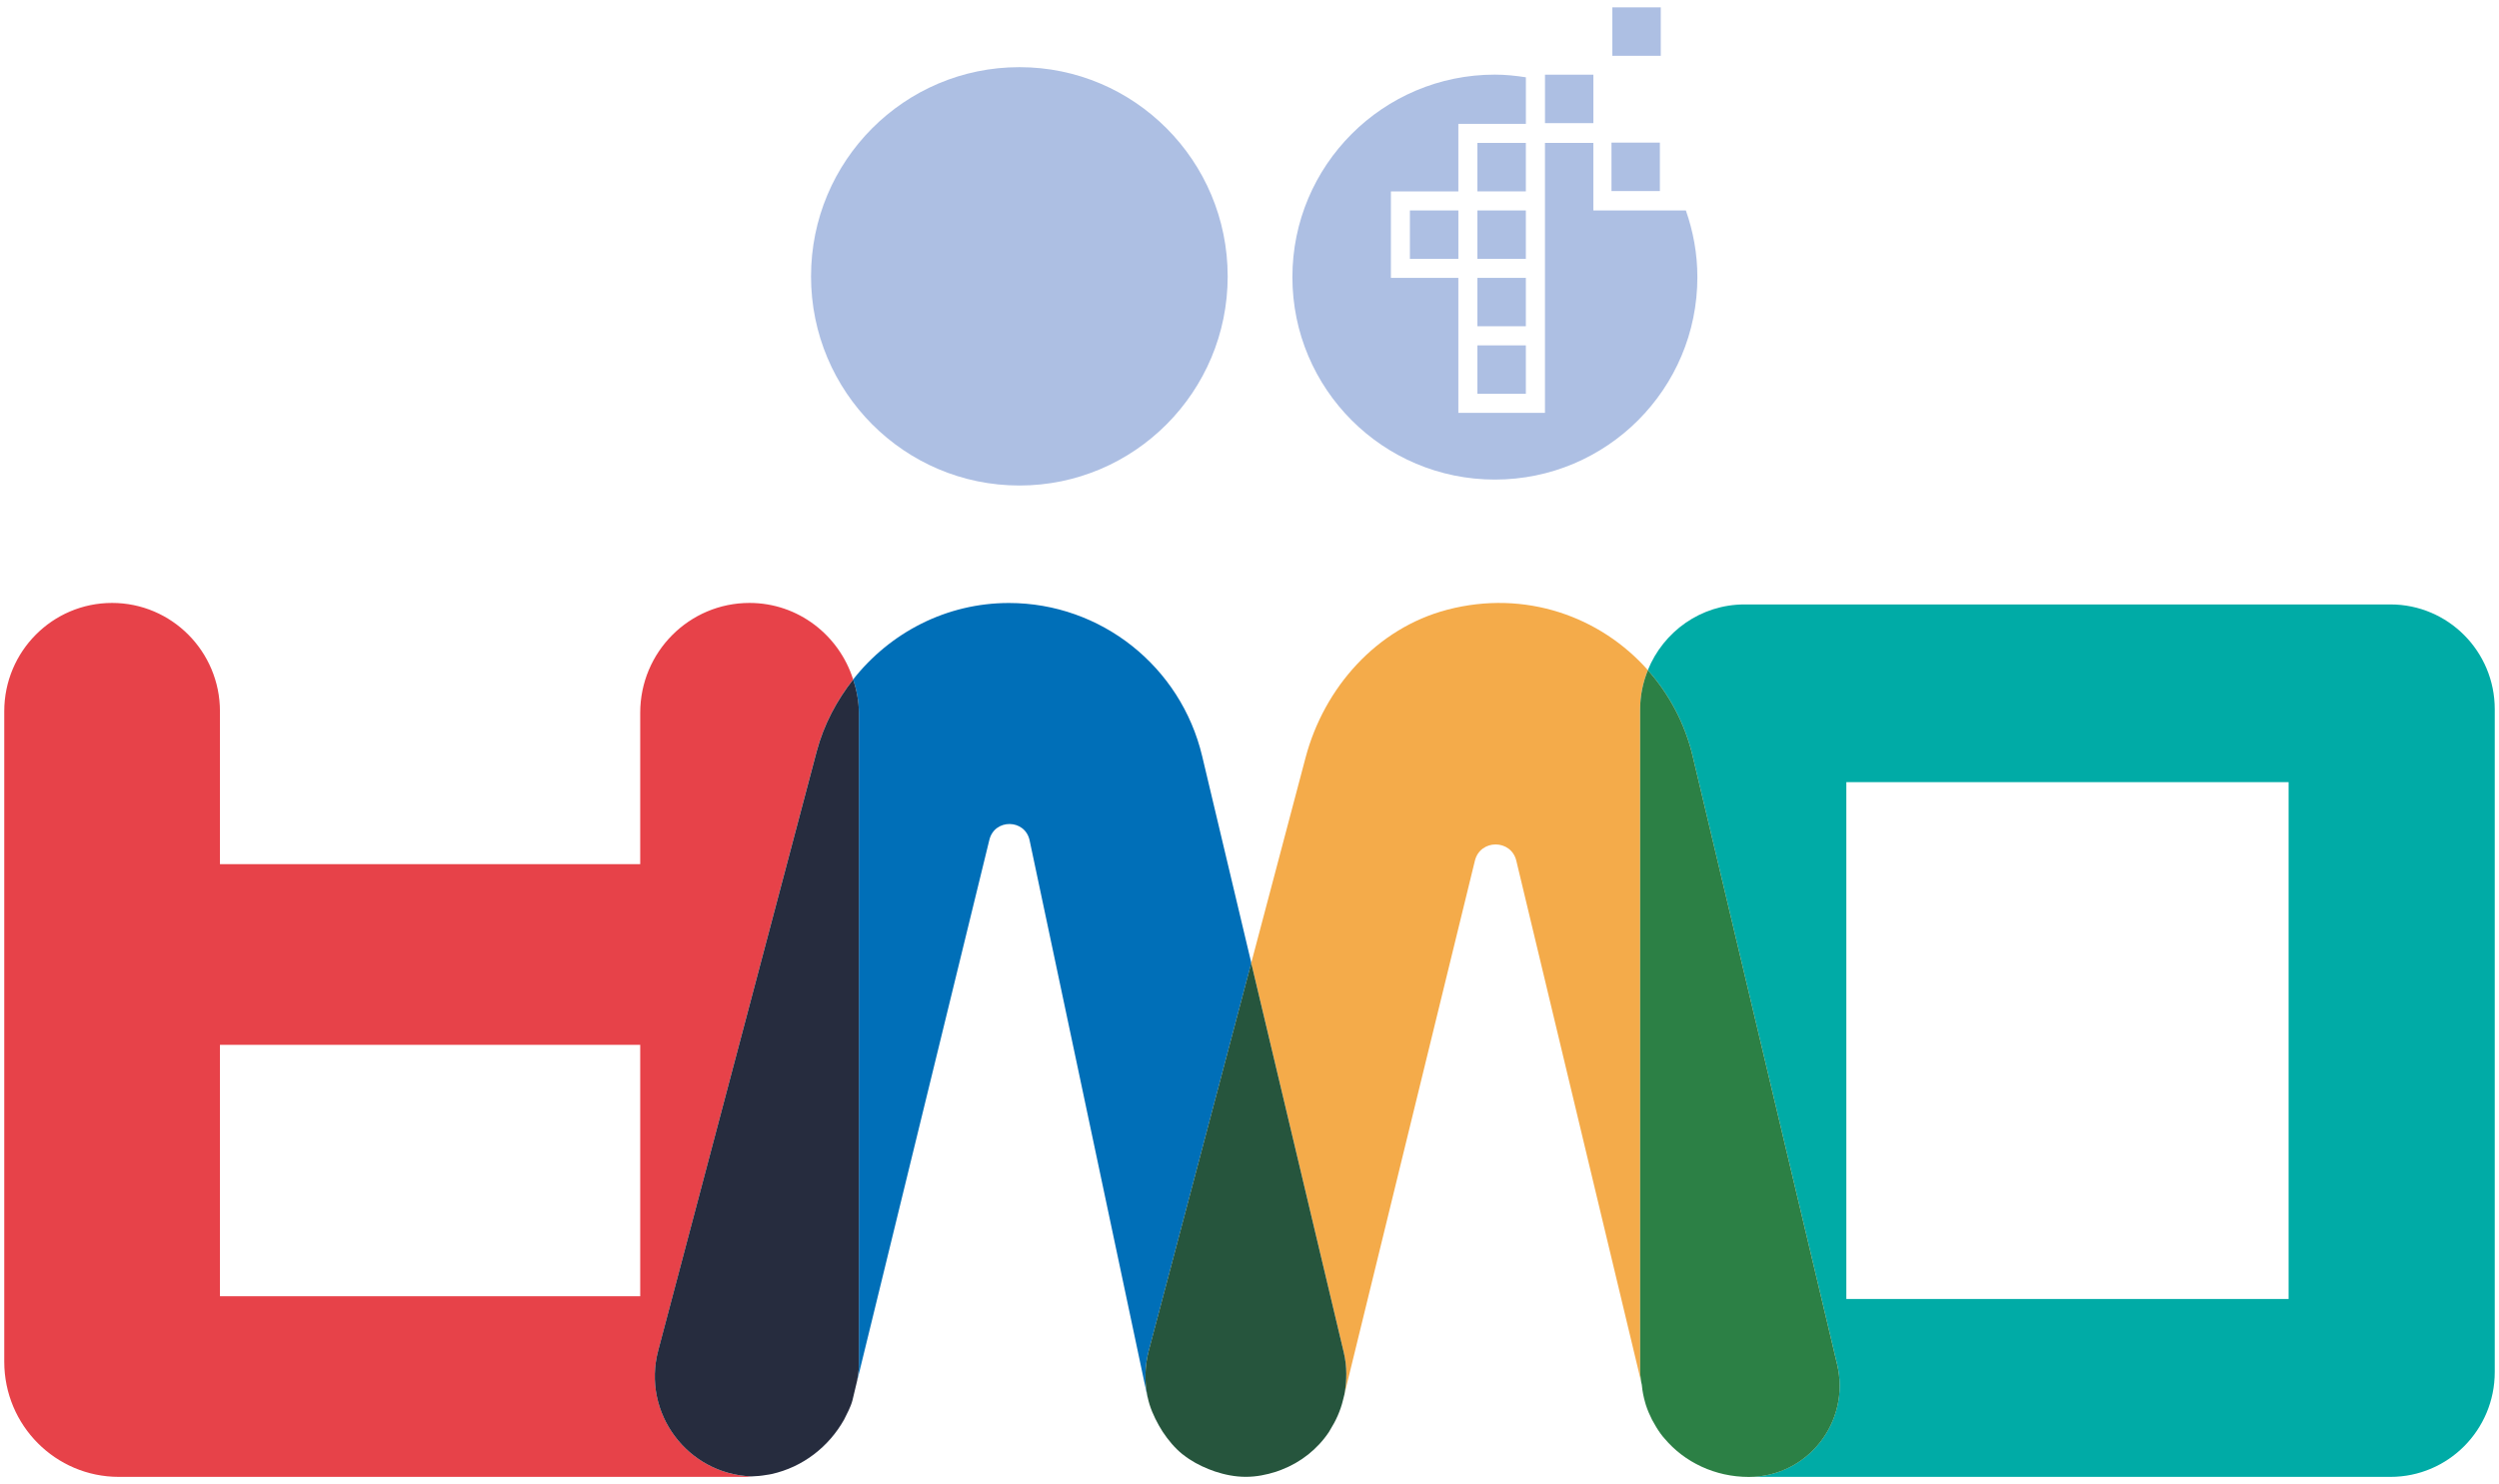 <svg width="170" height="101" viewBox="0 0 170 101" fill="none" xmlns="http://www.w3.org/2000/svg">
<path d="M108.391 14.32V9.726H105.1V28.092H99.208V18.909H94.619V13.023H99.208V8.428H103.802V5.26C103.111 5.153 102.414 5.078 101.69 5.078C94.083 5.078 87.918 11.248 87.918 18.855C87.918 26.468 94.083 32.633 101.69 32.633C109.303 32.633 115.468 26.468 115.468 18.855C115.468 17.263 115.184 15.741 114.685 14.32H108.391Z" fill="#ADBFE3"/>
<path d="M103.8 9.725H100.503V13.022H103.8V9.725Z" fill="#ADBFE3"/>
<path d="M103.8 14.32H100.503V17.612H103.8V14.32Z" fill="#ADBFE3"/>
<path d="M95.912 17.612H99.209V14.32H95.912V17.612Z" fill="#ADBFE3"/>
<path d="M103.8 18.908H100.503V22.2H103.8V18.908Z" fill="#ADBFE3"/>
<path d="M100.503 26.794H103.8V23.502H100.503V26.794Z" fill="#ADBFE3"/>
<path d="M112.917 9.704H109.625V13.001H112.917V9.704Z" fill="#ADBFE3"/>
<path d="M108.393 5.082H105.102V8.379H108.393V5.082Z" fill="#ADBFE3"/>
<path d="M112.978 0.5H109.681V3.797H112.978V0.5Z" fill="#ADBFE3"/>
<path d="M43.552 88.203H14.962V71.097H43.552V88.203ZM44.779 91.892L55.555 51.122C56.043 49.288 56.922 47.659 58.037 46.233C57.083 43.225 54.3 41.027 50.987 41.027C46.881 41.027 43.552 44.372 43.552 48.5V58.804H14.962V48.398C14.962 44.33 11.676 41.027 7.623 41.027C3.57 41.027 0.289 44.33 0.289 48.398V92.658C0.289 96.99 3.779 100.496 8.089 100.496H50.837C50.939 100.496 51.03 100.469 51.127 100.464C46.779 100.308 43.654 96.154 44.779 91.892Z" fill="#E74249"/>
<path d="M155.687 88.391H125.601V53.223H155.687V88.391ZM162.613 41.129H118.68C115.694 41.129 113.153 42.984 112.097 45.6C113.544 47.23 114.622 49.224 115.152 51.465L124.979 92.846C125.901 96.749 122.963 100.496 118.964 100.496H162.613C166.537 100.496 169.711 97.301 169.711 93.361V48.259C169.711 44.324 166.537 41.129 162.613 41.129Z" fill="#00ABA6"/>
<path d="M78.154 91.89L85.123 65.525L81.783 51.463C80.33 45.341 74.889 41.031 68.633 41.031C64.387 41.031 60.548 43.041 58.04 46.231C58.27 46.949 58.425 47.705 58.425 48.499V92.882C58.425 93.241 58.372 93.584 58.318 93.933L67.303 57.151C67.657 55.688 69.737 55.72 70.043 57.189L78.057 95.048C78.057 95.058 78.068 95.069 78.068 95.069C77.854 94.056 77.864 92.978 78.154 91.89Z" fill="#006FB8"/>
<path d="M58.426 48.501C58.426 47.707 58.27 46.951 58.04 46.233C56.925 47.659 56.046 49.288 55.558 51.122L44.777 91.892C43.651 96.154 46.777 100.309 51.13 100.464C51.468 100.453 51.811 100.421 52.138 100.362C52.256 100.351 52.368 100.325 52.486 100.303C54.614 99.832 56.383 98.448 57.423 96.594C57.633 96.165 57.868 95.752 57.992 95.28L58.313 93.934C58.367 93.586 58.426 93.243 58.426 92.878V48.501Z" fill="#262C3E"/>
<path d="M111.574 48.259C111.574 47.316 111.767 46.42 112.1 45.6C108.862 41.944 103.747 40.105 98.456 41.488C93.658 42.748 90.077 46.774 88.812 51.561L85.118 65.527L91.412 92.026C91.642 93.001 91.626 93.956 91.46 94.867L100.333 58.568C100.697 57.089 102.799 57.094 103.152 58.574L111.644 94.031C111.623 93.805 111.574 93.591 111.574 93.361V48.259Z" fill="#F4AB4A"/>
<path d="M124.978 92.85L115.151 51.464C114.62 49.223 113.543 47.228 112.101 45.604C111.768 46.424 111.575 47.32 111.575 48.263V93.365C111.575 93.595 111.623 93.81 111.645 94.035L111.688 94.228C111.725 94.662 111.811 95.08 111.929 95.482C111.945 95.525 111.956 95.568 111.967 95.611C112.079 95.954 112.219 96.281 112.379 96.597C112.433 96.699 112.487 96.796 112.546 96.892C112.712 97.192 112.894 97.471 113.103 97.734C113.146 97.787 113.194 97.841 113.237 97.889C114.593 99.503 116.679 100.5 118.968 100.5C122.962 100.5 125.905 96.753 124.978 92.85Z" fill="#2C8045"/>
<path d="M91.413 92.027L85.119 65.528L78.15 91.893C77.866 92.981 77.855 94.059 78.07 95.067C78.215 95.764 78.499 96.396 78.836 96.997C78.917 97.141 79.002 97.281 79.094 97.425C79.474 97.994 79.909 98.525 80.439 98.953C80.455 98.969 80.477 98.975 80.493 98.991C81.013 99.404 81.608 99.725 82.23 99.972C82.369 100.026 82.509 100.079 82.648 100.127C83.313 100.347 84.015 100.492 84.749 100.492C85.468 100.492 86.154 100.353 86.808 100.144C86.937 100.101 87.06 100.052 87.189 100.004C88.491 99.5 89.617 98.616 90.4 97.447C90.427 97.399 90.459 97.345 90.491 97.291C90.872 96.68 91.183 96.01 91.359 95.276L91.461 94.868C91.627 93.957 91.644 93.003 91.413 92.027Z" fill="#26553D"/>
<path d="M69.347 4.57C61.52 4.57 55.172 10.939 55.172 18.804C55.172 26.663 61.52 33.037 69.347 33.037C77.174 33.037 83.516 26.663 83.516 18.804C83.516 10.939 77.174 4.57 69.347 4.57Z" fill="#ADBFE3"/>
</svg>